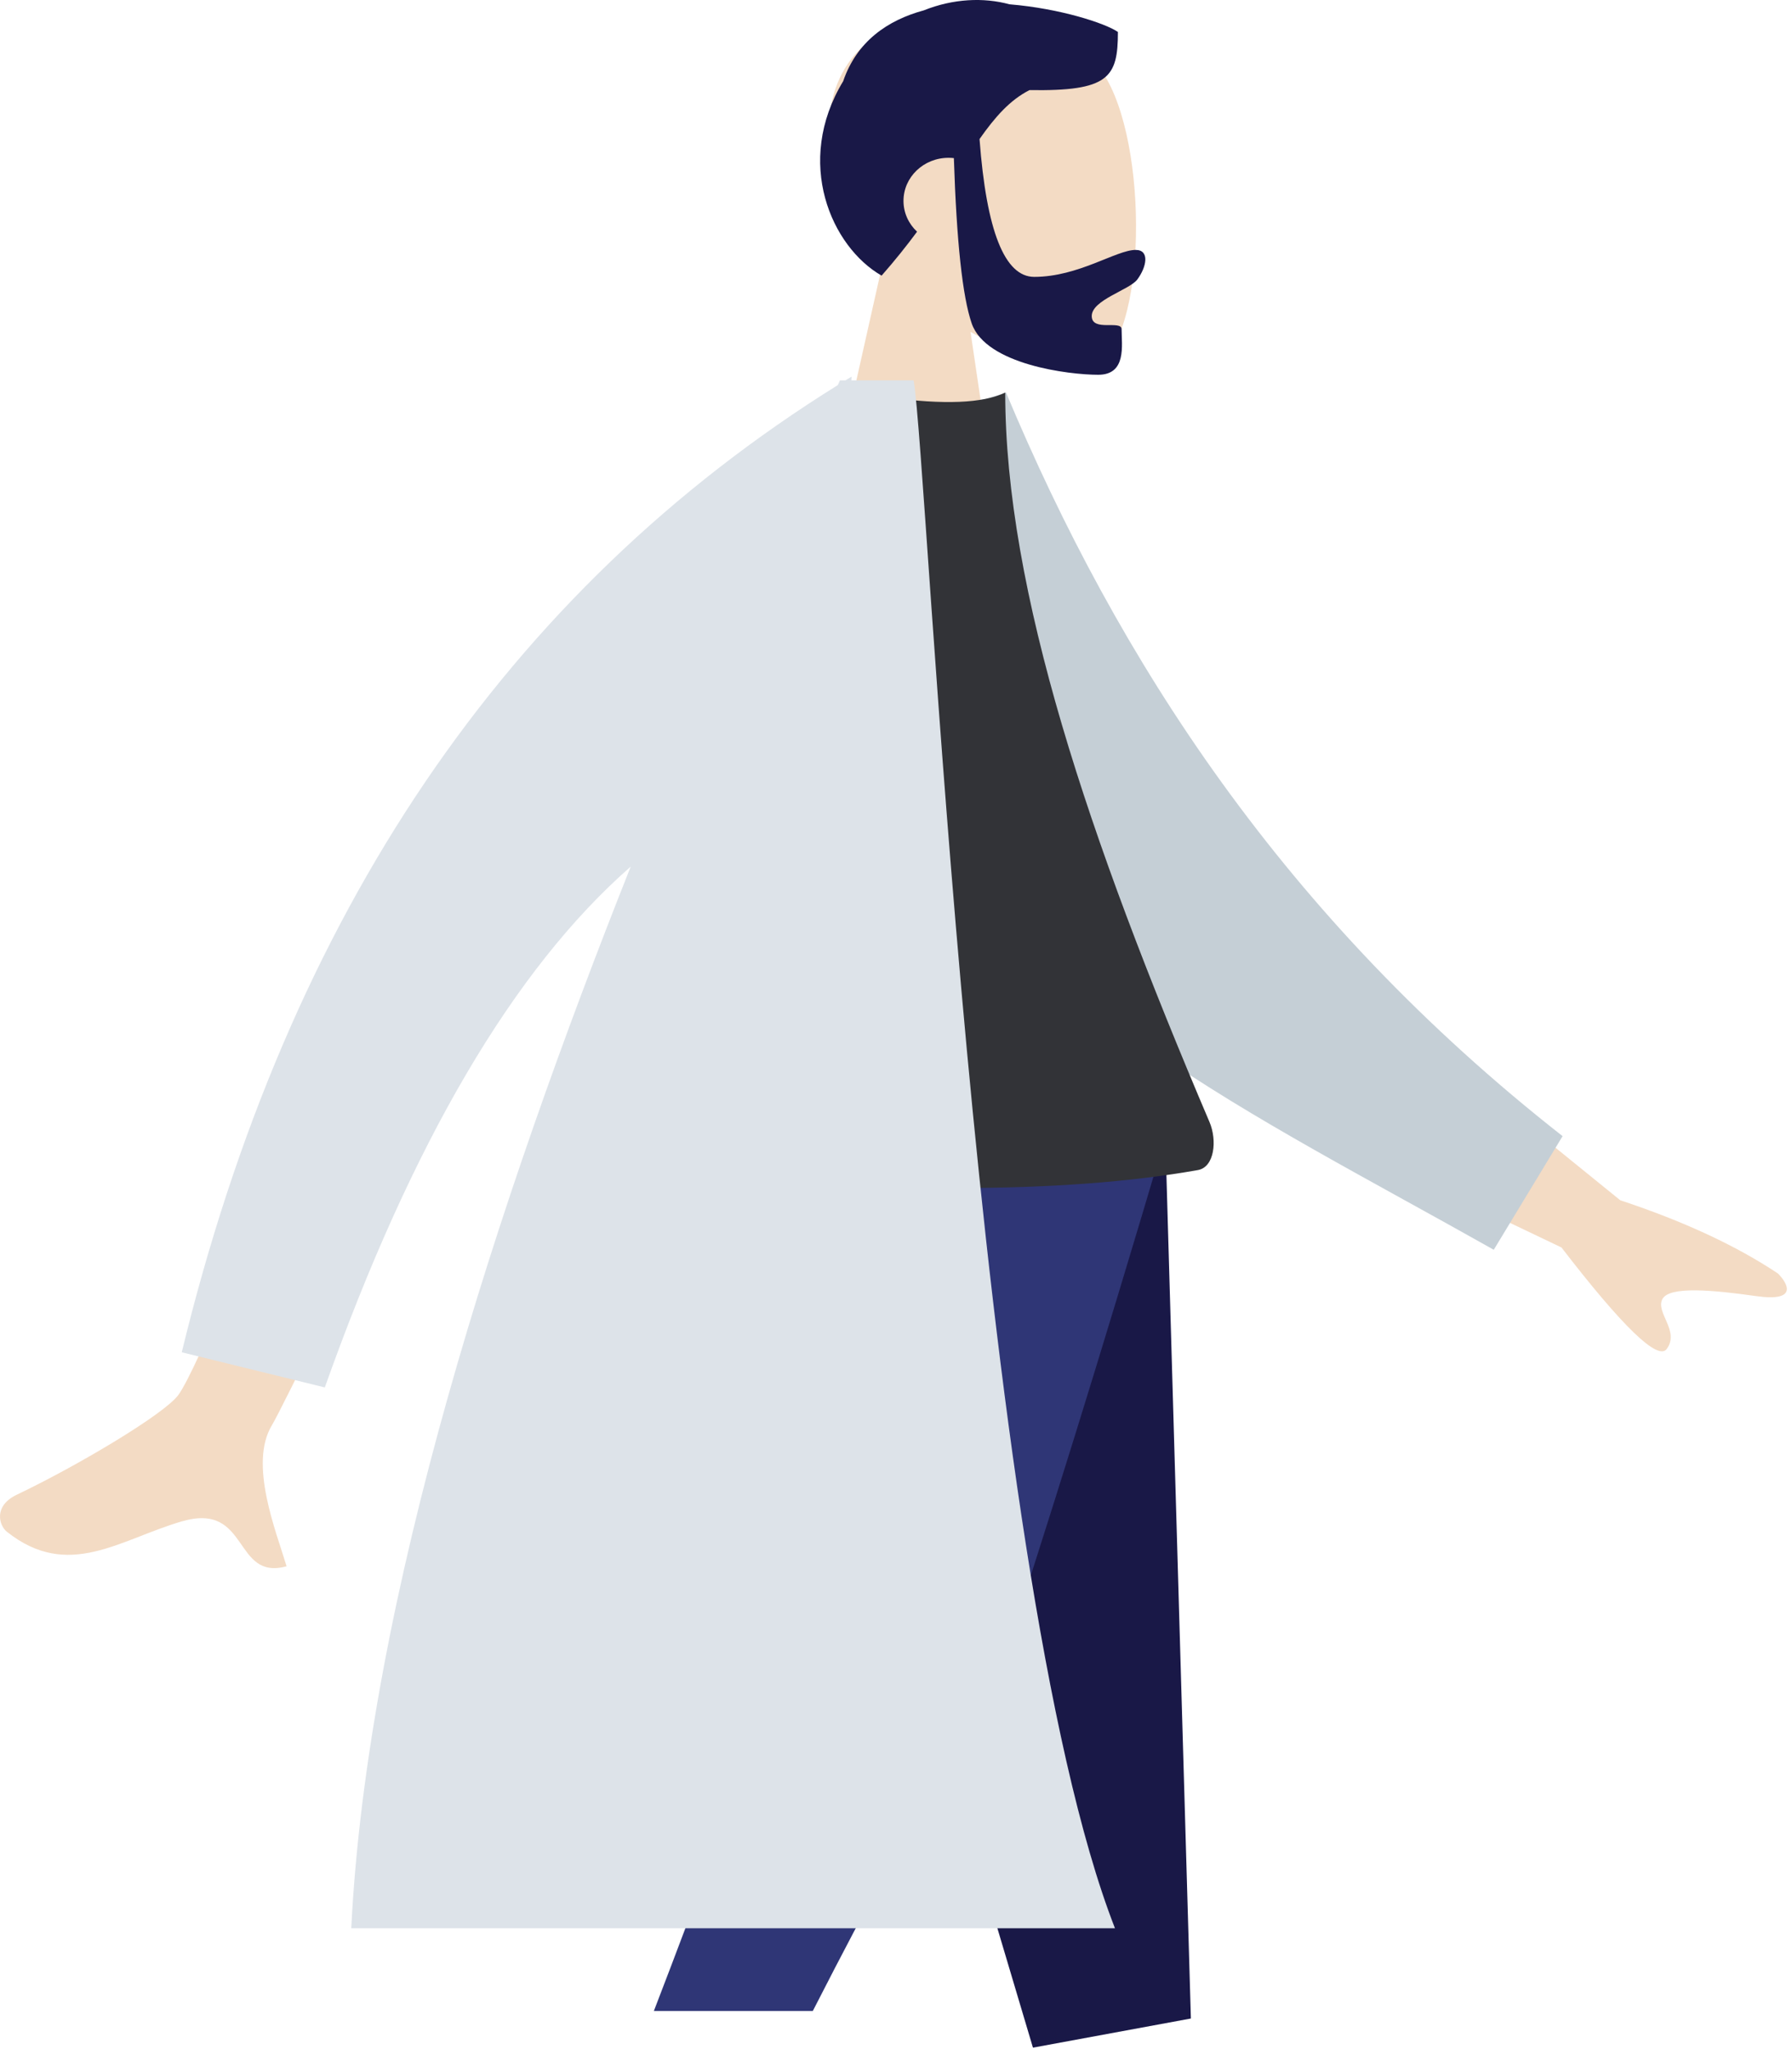 <svg width="237" height="271" viewBox="0 0 237 271" fill="none" xmlns="http://www.w3.org/2000/svg">
<path fill-rule="evenodd" clip-rule="evenodd" d="M116.775 34.635C112.203 29.498 109.109 23.204 109.626 16.15C111.116 -4.173 140.672 0.298 146.422 10.555C152.171 20.812 151.488 46.831 144.057 48.665C141.094 49.396 134.781 47.605 128.356 43.898L132.389 71.207H108.577L116.775 34.635Z" fill="#F3DBC4"/>
<path fill-rule="evenodd" clip-rule="evenodd" d="M129.547 18.394C130.459 30.547 132.87 36.624 136.78 36.624C142.647 36.624 147.624 33.059 150.198 33.059C152.074 33.059 151.656 35.307 150.412 36.973C149.386 38.348 144.388 39.673 144.388 41.805C144.388 43.936 148.337 42.287 148.337 43.551C148.337 45.642 149.03 49.574 145.239 49.574C141.402 49.574 130.4 48.235 128.514 42.784C127.298 39.266 126.511 31.976 126.154 20.914C125.921 20.887 125.684 20.874 125.444 20.874C122.156 20.874 119.491 23.425 119.491 26.572C119.491 28.169 120.178 29.613 121.285 30.648C119.907 32.509 118.363 34.453 116.595 36.459C109.949 32.643 105.018 21.471 111.515 10.739C113.311 5.482 117.376 2.674 122.177 1.37C126.067 -0.188 130.104 -0.363 133.512 0.57C140.194 1.119 146.159 3.069 147.85 4.227C147.85 10.281 146.625 12.078 136.156 11.919C133.584 13.22 131.607 15.459 129.547 18.394Z" fill="#191847"/>
<path fill-rule="evenodd" clip-rule="evenodd" d="M100.64 150.031L136.611 270.855L157.5 267L154.108 150.031H100.64Z" fill="#191847"/>
<path fill-rule="evenodd" clip-rule="evenodd" d="M91.021 150.031C90.189 212.305 87.352 246.271 86.478 251.929C85.605 257.586 112.022 199.672 86.478 266H107.5C140.019 202.369 117.354 260.284 121.141 251.929C124.928 243.573 136.614 209.607 154.217 150.031H91.021Z" fill="#2F3676"/>
<path fill-rule="evenodd" clip-rule="evenodd" d="M184.337 134.462L214.287 158.766C222.688 161.55 229.641 164.781 235.146 168.457C236.416 169.731 237.881 172.238 232.283 171.447C226.686 170.656 220.76 170.065 219.85 171.851C218.939 173.636 222.184 176.061 220.433 178.436C219.266 180.018 214.624 175.543 206.509 165.01L176.152 150.508L184.337 134.462ZM48.718 123.945L66.291 126.388C47.428 165.561 37.315 186.279 35.953 188.539C32.888 193.627 36.493 202.487 37.902 207.178C30.78 209.146 33.054 198.614 24.049 201.241C15.829 203.638 9.046 209.074 0.905 202.61C-0.096 201.816 -0.939 199.217 2.243 197.703C10.168 193.931 21.805 187.029 23.614 184.485C26.08 181.016 34.449 160.836 48.718 123.945Z" fill="#F3DBC4"/>
<path fill-rule="evenodd" clip-rule="evenodd" d="M122.165 55.376L133.054 51.929C147.825 87.248 169.853 121.42 206.659 150.284L197.557 165.314C165.211 147.076 134.59 132.908 122.165 105.54C117.995 96.355 121.825 66.359 122.165 55.376Z" fill="#C5CFD6"/>
<path fill-rule="evenodd" clip-rule="evenodd" d="M84.766 154.774C115.957 157.94 140.509 157.94 158.42 154.774C160.639 154.382 160.989 150.826 159.96 148.412C143.934 110.828 132.945 78.033 132.945 51.928C130.005 53.347 124.858 53.559 117.507 52.566C97.749 79.468 88.667 110.336 84.766 154.774Z" fill="#323337"/>
<path fill-rule="evenodd" clip-rule="evenodd" d="M112.595 50.311H120.829C122.746 61.104 128.793 207.256 147.461 255.065H46.454C48.644 211.268 65.918 158.656 83.416 114.63C67.943 128.183 54.457 151.148 42.958 183.523L24.039 178.875C38.106 120.853 67.028 78.207 110.806 50.937C110.901 50.727 110.995 50.519 111.089 50.311H111.818C112.086 50.146 112.355 49.982 112.624 49.818L112.595 50.311Z" fill="#DDE3E9"/>
</svg>
